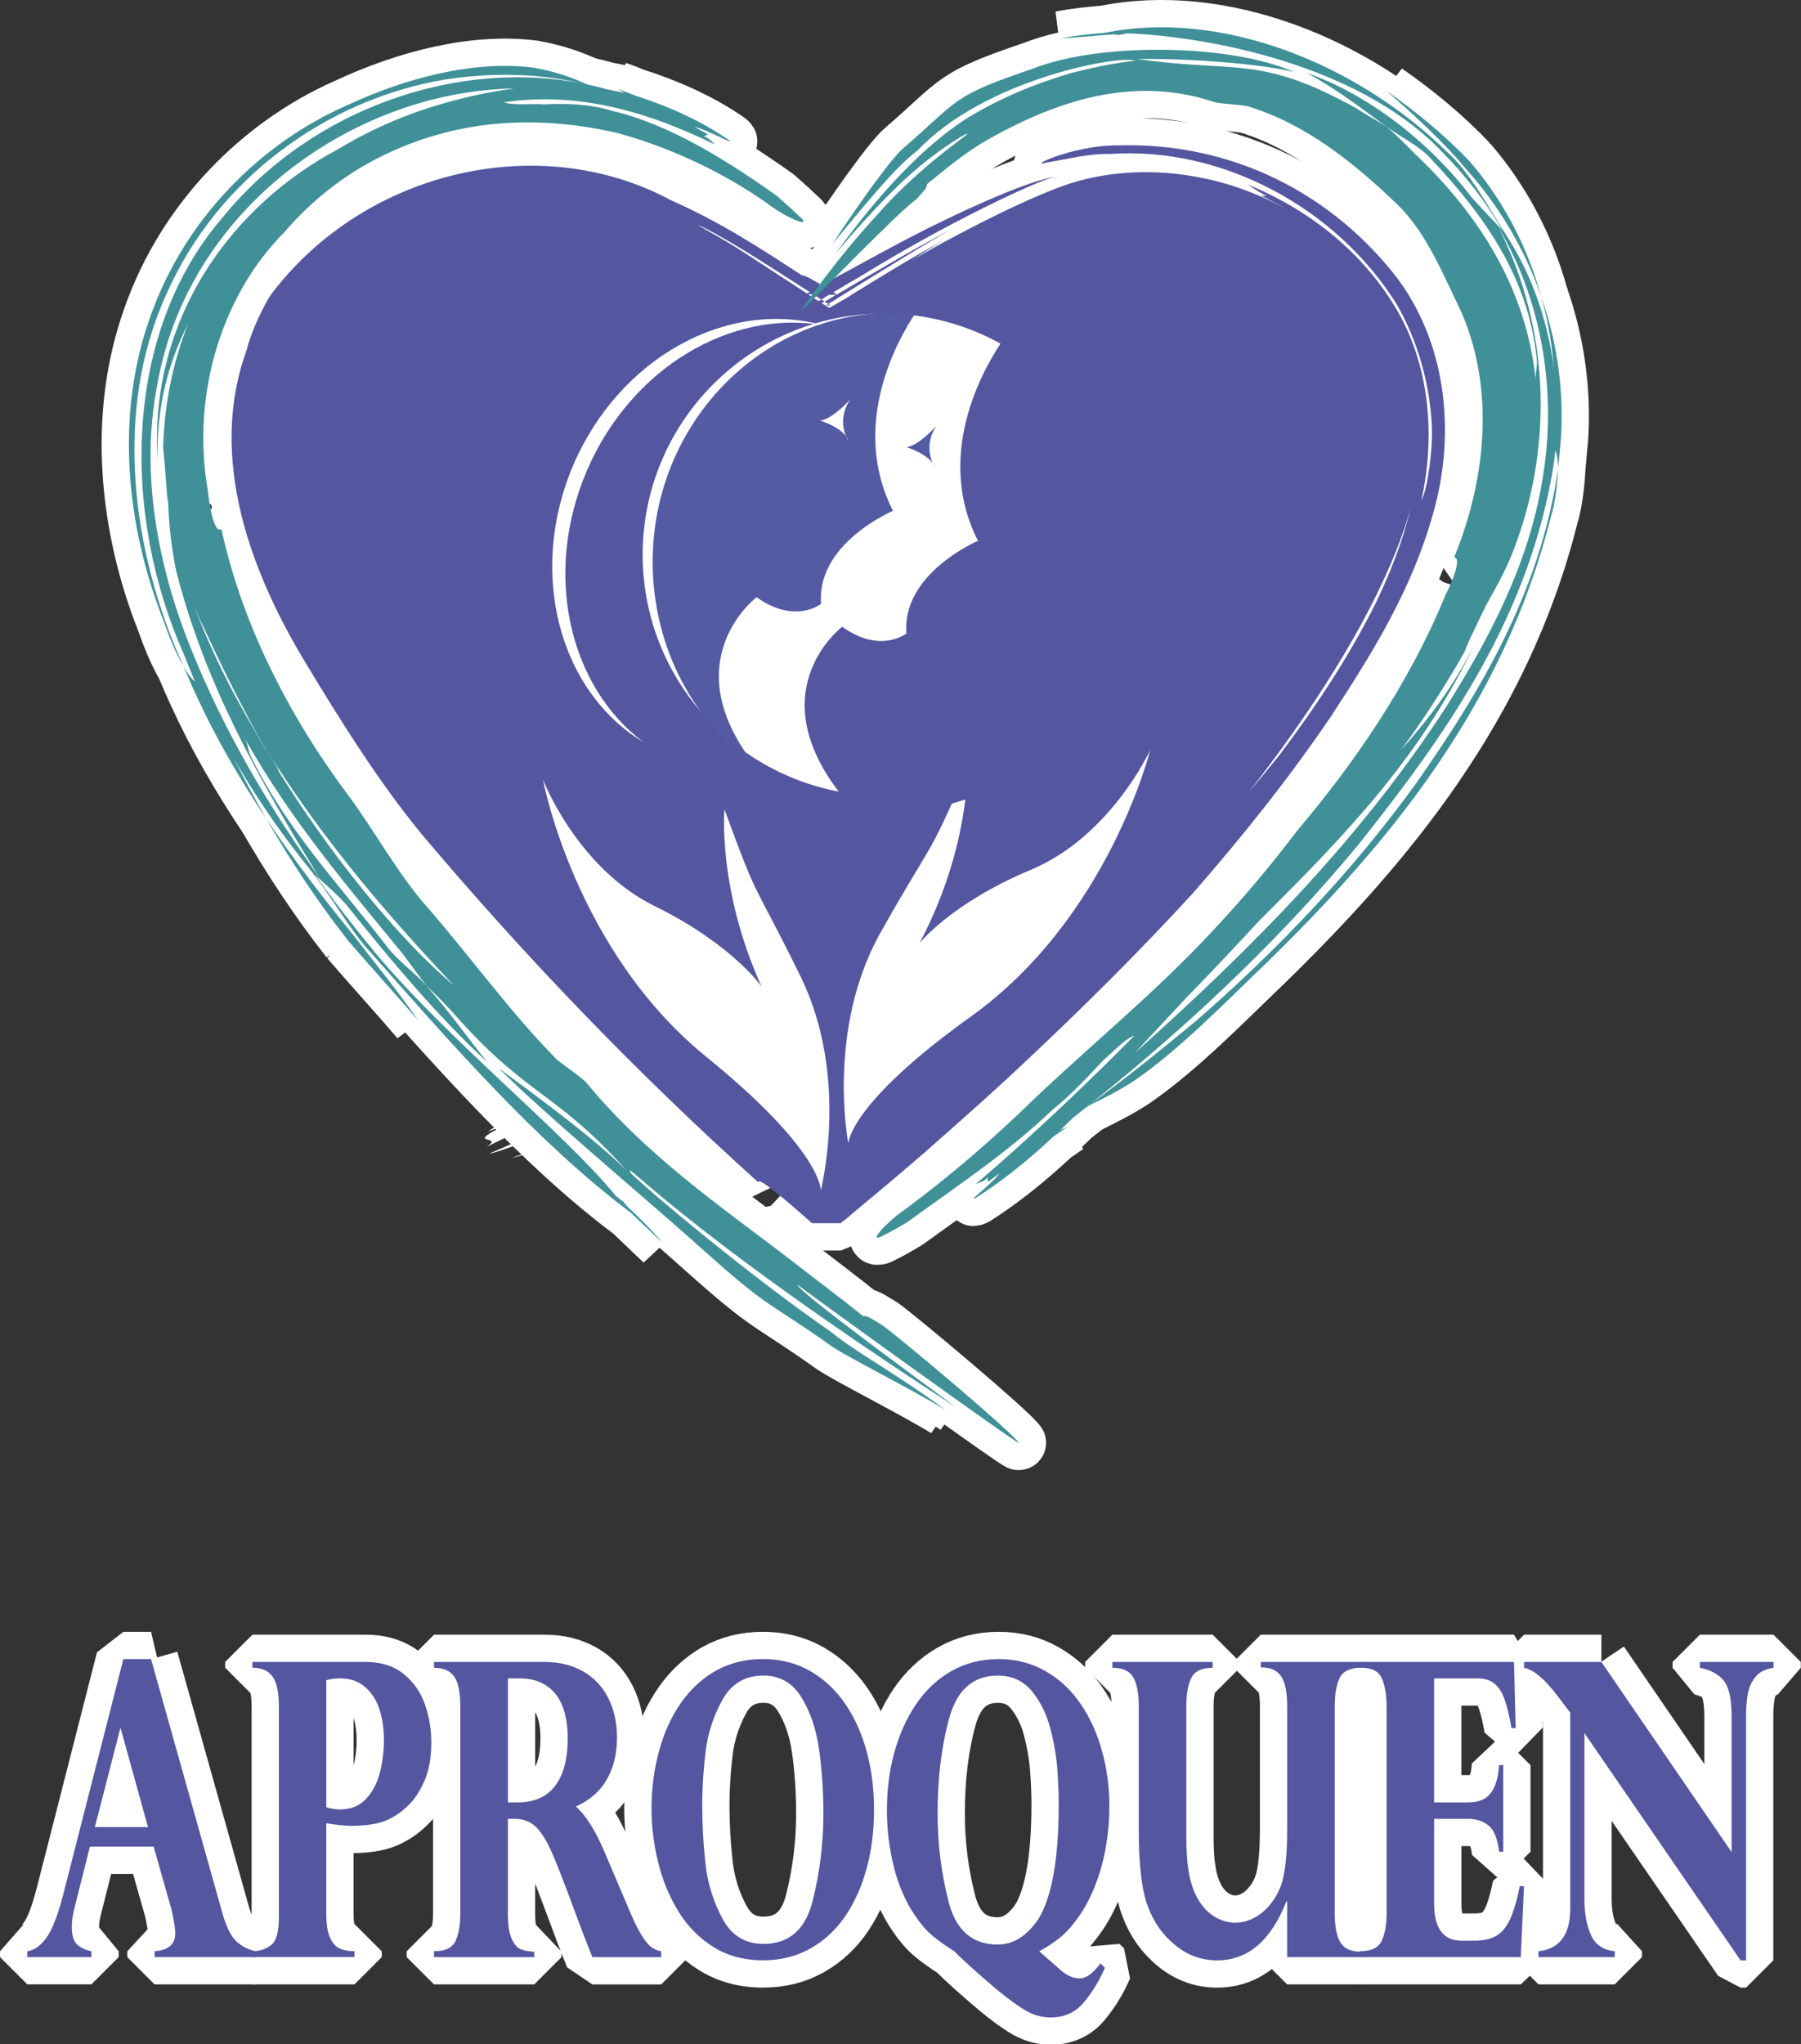 <svg xmlns="http://www.w3.org/2000/svg" width="400.041" height="454.025"><rect width="100%" height="100%" fill="#333333" stroke="none"/><defs><clipPath id="a"><path d="M98.292 530.826H216.87v135.47H98.29v-135.47z"/></clipPath></defs><g clip-path="url(#a)" transform="matrix(3.442 0 0 -3.442 -342.39 2285.306)"><path d="M105.596 546.053h3.428l-1.776 6.415-1.653-6.415zm3.625 10.84l4.63-16.482c.25-.84.54-1.417.877-1.733.337-.318.754-.525 1.244-.637l.002-.377h-6.526v.377c.89.068 1.337.454 1.337 1.158 0 .116-.016.274-.04.474-.03.2-.07.42-.114.646-.047.23-.077.372-.09.422l-1.152 4.05h-4.113l-.98-3.895c-.124-.466-.187-.89-.187-1.268 0-.584.124-.98.377-1.183.247-.203.542-.336.887-.404v-.377h-4.136v.377c.434.057.833.337 1.206.832.377.497.736 1.405 1.087 2.735l3.906 15.285h1.786z" fill="#5456a0"/><path d="M105.596 546.053h3.428l-1.776 6.415-1.653-6.415zm3.625 10.84l4.63-16.482c.25-.84.54-1.417.877-1.733.337-.318.754-.525 1.244-.637l.002-.377h-6.526v.377c.89.068 1.337.454 1.337 1.158 0 .116-.016.274-.04.474-.03.2-.07.42-.114.646-.047.23-.077.372-.09.422l-1.152 4.05h-4.113l-.98-3.895c-.124-.466-.187-.89-.187-1.268 0-.584.124-.98.377-1.183.247-.203.542-.336.887-.404v-.377h-4.136v.377c.434.057.833.337 1.206.832.377.497.736 1.405 1.087 2.735l3.906 15.285h1.786z" fill="none" stroke="#fff" stroke-width="3.519" stroke-miterlimit="1"/><path d="M120.53 555.53v-8.194c.31-.098.616-.142.908-.142.687 0 1.24.23 1.668.69.425.46.722 1.035.893 1.713.165.683.25 1.363.25 2.044 0 .718-.09 1.373-.277 1.974-.188.598-.496 1.088-.923 1.463-.428.383-.98.574-1.66.574-.25 0-.537-.038-.86-.12m0-9.233v-5.802c0-.7.082-1.23.25-1.59.17-.363.386-.598.65-.703.266-.112.574-.162.92-.162v-.377h-6.586v.377c.442 0 .836.125 1.183.377.35.254.524.846.524 1.77v13.655c0 .91-.135 1.554-.414 1.932-.277.375-.708.56-1.292.56v.375h7.298c1.01 0 1.837-.267 2.482-.794.638-.532 1.095-1.188 1.364-1.975.266-.782.4-1.59.4-2.427 0-.986-.15-1.81-.444-2.482-.294-.663-.635-1.187-1.026-1.564-.447-.447-.945-.785-1.494-1.007-.546-.218-1.283-.328-2.206-.328-.41 0-.948.06-1.608.165" fill="#5456a0"/><path d="M120.53 555.53v-8.194c.31-.098.616-.142.908-.142.687 0 1.24.23 1.668.69.425.46.722 1.035.893 1.713.165.683.25 1.363.25 2.044 0 .718-.09 1.373-.277 1.974-.188.598-.496 1.088-.923 1.463-.428.383-.98.574-1.66.574-.25 0-.537-.038-.86-.12zm0-9.233v-5.802c0-.7.082-1.23.25-1.59.17-.363.386-.598.65-.703.266-.112.574-.162.92-.162v-.377h-6.586v.377c.442 0 .836.125 1.183.377.35.254.524.846.524 1.77v13.655c0 .91-.135 1.554-.414 1.932-.277.375-.708.56-1.292.56v.375h7.298c1.01 0 1.837-.267 2.482-.794.638-.532 1.095-1.188 1.364-1.975.266-.782.4-1.59.4-2.427 0-.986-.15-1.81-.444-2.482-.294-.663-.635-1.187-1.026-1.564-.447-.447-.945-.785-1.494-1.007-.546-.218-1.283-.328-2.206-.328-.41 0-.948.06-1.608.165z" fill="none" stroke="#fff" stroke-width="3.519" stroke-miterlimit="1"/><path d="M132.996 555.65h-.746v-8.004h.626c1.074 0 1.88.354 2.418 1.064.544.713.816 1.734.816 3.072 0 .828-.118 1.528-.35 2.103-.23.573-.585 1.01-1.048 1.31-.465.305-1.036.455-1.716.455m-.307-9.065h-.44v-6.09c0-.727.074-1.268.233-1.622.156-.358.347-.59.572-.69.222-.098.52-.154.897-.173v-.348h-6.47v.38c.723 0 1.184.22 1.392.667.205.448.307 1.045.307 1.785v13.347c0 .91-.13 1.553-.4 1.93-.267.378-.703.56-1.298.56v.377h7.14c.943 0 1.77-.203 2.48-.605.708-.406 1.25-.98 1.626-1.725.373-.74.563-1.588.563-2.545 0-.775-.12-1.467-.355-2.07-.238-.604-.558-1.1-.96-1.49-.4-.385-.848-.68-1.34-.89.64-.558 1.263-1.55 1.865-2.97l1.648-3.872c.282-.66.538-1.174.778-1.54.235-.37.444-.608.625-.727.182-.117.377-.196.592-.235v-.378H137.7c-.432 1.078-.758 1.933-.99 2.575-.737 1.992-1.27 3.374-1.61 4.148-.338.776-.685 1.338-1.044 1.684-.354.344-.814.515-1.367.515" fill="#5456a0"/><path d="M132.996 555.65h-.746v-8.004h.626c1.074 0 1.88.354 2.418 1.064.544.713.816 1.734.816 3.072 0 .828-.118 1.528-.35 2.103-.23.573-.585 1.01-1.048 1.31-.465.305-1.036.455-1.716.455zm-.307-9.065h-.44v-6.09c0-.727.074-1.268.233-1.622.156-.358.347-.59.572-.69.222-.098.52-.154.897-.173v-.348h-6.47v.38c.723 0 1.184.22 1.392.667.205.448.307 1.045.307 1.785v13.347c0 .91-.13 1.553-.4 1.93-.267.378-.703.56-1.298.56v.377h7.14c.943 0 1.77-.203 2.48-.605.708-.406 1.25-.98 1.626-1.725.373-.74.563-1.588.563-2.545 0-.775-.12-1.467-.355-2.07-.238-.604-.558-1.1-.96-1.49-.4-.385-.848-.68-1.34-.89.64-.558 1.263-1.55 1.865-2.97l1.648-3.872c.282-.66.538-1.174.778-1.54.235-.37.444-.608.625-.727.182-.117.377-.196.592-.235v-.378H137.7c-.432 1.078-.758 1.933-.99 2.575-.737 1.992-1.27 3.374-1.61 4.148-.338.776-.685 1.338-1.044 1.684-.354.344-.814.515-1.367.515z" fill="none" stroke="#fff" stroke-width="3.519" stroke-miterlimit="1"/><path d="M144.79 547.49c0-1.293.072-2.566.213-3.822.14-1.252.504-2.426 1.09-3.515.585-1.093 1.467-1.638 2.643-1.638 1.652 0 2.71.92 3.177 2.76.464 1.844.696 3.722.696 5.636 0 1.49-.094 2.887-.282 4.186-.19 1.305-.57 2.418-1.146 3.345-.576.93-1.39 1.388-2.446 1.388-1.185 0-2.066-.525-2.65-1.58-.58-1.056-.944-2.182-1.083-3.37-.14-1.19-.212-2.322-.212-3.388m-3.272-.245c0 1.29.162 2.53.485 3.712.32 1.178.79 2.217 1.415 3.108.624.892 1.38 1.586 2.267 2.086.89.49 1.895.743 3.017.743 1.13 0 2.143-.254 3.032-.76.885-.506 1.643-1.203 2.264-2.1.618-.898 1.086-1.933 1.406-3.11.32-1.177.473-2.43.473-3.756 0-1.32-.147-2.562-.46-3.725-.31-1.163-.763-2.19-1.36-3.088-.6-.897-1.353-1.608-2.258-2.122-.91-.52-1.935-.778-3.082-.778-1.233 0-2.312.294-3.228.875-.922.58-1.67 1.35-2.255 2.31-.58.955-1.014 2.008-1.295 3.163-.28 1.154-.422 2.306-.422 3.442" fill="#5456a0"/><path d="M144.79 547.49c0-1.293.072-2.566.213-3.822.14-1.252.504-2.426 1.09-3.515.585-1.093 1.467-1.638 2.643-1.638 1.652 0 2.71.92 3.177 2.76.464 1.844.696 3.722.696 5.636 0 1.49-.094 2.887-.282 4.186-.19 1.305-.57 2.418-1.146 3.345-.576.93-1.39 1.388-2.446 1.388-1.185 0-2.066-.525-2.65-1.58-.58-1.056-.944-2.182-1.083-3.37-.14-1.19-.212-2.322-.212-3.388zm-3.272-.245c0 1.29.162 2.53.485 3.712.32 1.178.79 2.217 1.415 3.108.624.892 1.38 1.586 2.267 2.086.89.49 1.895.743 3.017.743 1.13 0 2.143-.254 3.032-.76.885-.506 1.643-1.203 2.264-2.1.618-.898 1.086-1.933 1.406-3.11.32-1.177.473-2.43.473-3.756 0-1.32-.147-2.562-.46-3.725-.31-1.163-.763-2.19-1.36-3.088-.6-.897-1.353-1.608-2.258-2.122-.91-.52-1.935-.778-3.082-.778-1.233 0-2.312.294-3.228.875-.922.58-1.67 1.35-2.255 2.31-.58.955-1.014 2.008-1.295 3.163-.28 1.154-.422 2.306-.422 3.442z" fill="none" stroke="#fff" stroke-width="3.519" stroke-miterlimit="1"/><path d="M167.795 547.49c0 .708-.028 1.47-.088 2.286-.058.818-.208 1.697-.448 2.628-.24.93-.636 1.734-1.19 2.415-.552.673-1.288 1.008-2.2 1.008-1.58 0-2.626-.905-3.13-2.714-.506-1.81-.76-3.878-.76-6.203 0-1.922.235-3.81.708-5.66.468-1.848 1.526-2.774 3.165-2.774.653 0 1.24.22 1.76.658.52.44.917.968 1.184 1.577.666 1.488.998 3.742.998 6.78m-1.095-9.595l1.17-1.022c.158-.155.344-.29.568-.407.22-.115.46-.174.714-.174.425 0 .87.323 1.336.968l.29-.284c-.336-.79-.778-1.526-1.33-2.2-.546-.67-1.264-1.006-2.157-1.006-.557 0-1.09.14-1.593.426-.503.287-1.145.75-1.928 1.4-1.188 1.006-2.092 1.82-2.714 2.444-.605.388-1.085.728-1.44 1.032-.355.3-.714.713-1.075 1.243-.624.91-1.084 1.97-1.383 3.167-.297 1.2-.448 2.418-.448 3.66 0 1.292.153 2.53.473 3.704.32 1.176.79 2.217 1.405 3.128.615.91 1.375 1.623 2.274 2.14.904.516 1.924.78 3.064.78 1.116 0 2.124-.264 3.023-.78.902-.517 1.658-1.226 2.266-2.12.613-.897 1.075-1.92 1.383-3.058.314-1.144.47-2.325.47-3.55 0-.826-.07-1.668-.216-2.53-.14-.855-.357-1.66-.643-2.414-.284-.756-.62-1.43-1.022-2.03-.45-.648-.874-1.145-1.29-1.477-.41-.328-.86-.63-1.355-.895.087-.073.14-.116.157-.145" fill="#5456a0"/><path d="M167.795 547.49c0 .708-.028 1.47-.088 2.286-.058.818-.208 1.697-.448 2.628-.24.93-.636 1.734-1.19 2.415-.552.673-1.288 1.008-2.2 1.008-1.58 0-2.626-.905-3.13-2.714-.506-1.81-.76-3.878-.76-6.203 0-1.922.235-3.81.708-5.66.468-1.848 1.526-2.774 3.165-2.774.653 0 1.24.22 1.76.658.52.44.917.968 1.184 1.577.666 1.488.998 3.742.998 6.78zm-1.095-9.595l1.17-1.022c.158-.155.344-.29.568-.407.22-.115.46-.174.714-.174.425 0 .87.323 1.336.968l.29-.284c-.336-.79-.778-1.526-1.33-2.2-.546-.67-1.264-1.006-2.157-1.006-.557 0-1.09.14-1.593.426-.503.287-1.145.75-1.928 1.4-1.188 1.006-2.092 1.82-2.714 2.444-.605.388-1.085.728-1.44 1.032-.355.3-.714.713-1.075 1.243-.624.91-1.084 1.97-1.383 3.167-.297 1.2-.448 2.418-.448 3.66 0 1.292.153 2.53.473 3.704.32 1.176.79 2.217 1.405 3.128.615.91 1.375 1.623 2.274 2.14.904.516 1.924.78 3.064.78 1.116 0 2.124-.264 3.023-.78.902-.517 1.658-1.226 2.266-2.12.613-.897 1.075-1.92 1.383-3.058.314-1.144.47-2.325.47-3.55 0-.826-.07-1.668-.216-2.53-.14-.855-.357-1.66-.643-2.414-.284-.756-.62-1.43-1.022-2.03-.45-.648-.874-1.145-1.29-1.477-.41-.328-.86-.63-1.355-.895.087-.073.14-.116.157-.145z" fill="none" stroke="#fff" stroke-width="3.519" stroke-miterlimit="1"/><path d="M182.537 537.663v3.61h-.04c-1.004-2.547-2.497-3.82-4.48-3.82-.998 0-1.902.326-2.694.975-.796.644-1.384 1.465-1.76 2.468-.404 1.033-.6 2.682-.6 4.95v8.02c0 .808-.12 1.425-.353 1.842-.234.418-.68.626-1.35.626v.375h6.47v-.376c-.707 0-1.17-.222-1.384-.672-.213-.45-.315-1.044-.315-1.796v-8.495c0-1.25.11-2.237.327-2.96.155-.526.376-.982.658-1.36.283-.378.615-.667.99-.864.377-.2.773-.3 1.185-.3.43 0 .842.107 1.23.32.397.206.75.51 1.064.908.316.397.554.848.714 1.347.226.744.34 1.898.34 3.467v7.94c0 .902-.134 1.545-.397 1.923-.256.38-.696.568-1.306.568v.35h6.468v-.374c-.7 0-1.164-.218-1.377-.658-.212-.44-.318-1.044-.318-1.81v-13.37c0-.845.12-1.474.36-1.877.243-.405.687-.61 1.334-.61v-.347h-4.763z" fill="#5456a0"/><path d="M182.537 537.663v3.61h-.04c-1.004-2.547-2.497-3.82-4.48-3.82-.998 0-1.902.326-2.694.975-.796.644-1.384 1.465-1.76 2.468-.404 1.033-.6 2.682-.6 4.95v8.02c0 .808-.12 1.425-.353 1.842-.234.418-.68.626-1.35.626v.375h6.47v-.376c-.707 0-1.17-.222-1.384-.672-.213-.45-.315-1.044-.315-1.796v-8.495c0-1.25.11-2.237.327-2.96.155-.526.376-.982.658-1.36.283-.378.615-.667.99-.864.377-.2.773-.3 1.185-.3.43 0 .842.107 1.23.32.397.206.75.51 1.064.908.316.397.554.848.714 1.347.226.744.34 1.898.34 3.467v7.94c0 .902-.134 1.545-.397 1.923-.256.38-.696.568-1.306.568v.35h6.468v-.374c-.7 0-1.164-.218-1.377-.658-.212-.44-.318-1.044-.318-1.81v-13.37c0-.845.12-1.474.36-1.877.243-.405.687-.61 1.334-.61v-.347h-4.763z" fill="none" stroke="#fff" stroke-width="3.519" stroke-miterlimit="1"/><path d="M197.176 556.71l.11-4.27h-.272c-.125.718-.263 1.306-.42 1.775-.147.465-.365.82-.644 1.068-.285.245-.666.367-1.153.367h-2.777v-8.003h2.218c.658 0 1.14.2 1.443.606.306.406.483 1 .533 1.798h.268v-5.587h-.267c-.1.845-.324 1.41-.69 1.696-.358.284-.79.425-1.285.425h-2.218V541.1c0-1.584.593-2.378 1.78-2.378h.84c.567 0 1.03.105 1.39.314.355.204.653.56.887 1.065.234.506.444 1.218.632 2.14h.27l-.207-4.577h-10.38v.378c.726 0 1.19.224 1.407.675.208.454.315 1.048.315 1.78v13.347c0 .695-.098 1.285-.29 1.77-.192.48-.64.72-1.338.72h-.094v.377h9.943z" fill="#5456a0"/><path d="M197.176 556.71l.11-4.27h-.272c-.125.718-.263 1.306-.42 1.775-.147.465-.365.82-.644 1.068-.285.245-.666.367-1.153.367h-2.777v-8.003h2.218c.658 0 1.14.2 1.443.606.306.406.483 1 .533 1.798h.268v-5.587h-.267c-.1.845-.324 1.41-.69 1.696-.358.284-.79.425-1.285.425h-2.218V541.1c0-1.584.593-2.378 1.78-2.378h.84c.567 0 1.03.105 1.39.314.355.204.653.56.887 1.065.234.506.444 1.218.632 2.14h.27l-.207-4.577h-10.38v.378c.726 0 1.19.224 1.407.675.208.454.315 1.048.315 1.78v13.347c0 .695-.098 1.285-.29 1.77-.192.48-.64.72-1.338.72h-.094v.377h9.943z" fill="none" stroke="#fff" stroke-width="3.519" stroke-miterlimit="1"/><path d="M202.815 556.71l8.405-12.272v8.716c0 1.148-.165 1.93-.505 2.345-.337.42-.85.695-1.544.833v.376h4.754v-.377c-.52-.078-.913-.273-1.167-.587-.255-.314-.42-.685-.495-1.104-.076-.425-.112-.92-.112-1.488v-15.7h-.352L201.72 552.12v-10.718c0-.9.14-1.665.417-2.3.278-.634.792-.987 1.54-1.06v-.38h-4.92v.38c1.38.148 2.063 1.085 2.05 2.8v12.61c-.038.03-.088.093-.148.177-.06.08-.152.204-.287.375-.127.177-.247.327-.352.467-.834 1.113-1.567 1.735-2.194 1.86v.377h4.99z" fill="#5456a0"/><path d="M202.815 556.71l8.405-12.272v8.716c0 1.148-.165 1.93-.505 2.345-.337.42-.85.695-1.544.833v.376h4.754v-.377c-.52-.078-.913-.273-1.167-.587-.255-.314-.42-.685-.495-1.104-.076-.425-.112-.92-.112-1.488v-15.7h-.352L201.72 552.12v-10.718c0-.9.14-1.665.417-2.3.278-.634.792-.987 1.54-1.06v-.38h-4.92v.38c1.38.148 2.063 1.085 2.05 2.8v12.61c-.038.03-.088.093-.148.177-.06.08-.152.204-.287.375-.127.177-.247.327-.352.467-.834 1.113-1.567 1.735-2.194 1.86v.377h4.99z" fill="none" stroke="#fff" stroke-width="3.519" stroke-miterlimit="1"/><path d="M154.94 605.22s.117-4.098 2.946-8.752" fill="#5456a0"/><path d="M159.04 597.17c.956.528 2.303 1.423 3.485 2.176l-3.74-2.206.254.03zM159.97 597.994l-3.95-2.18 1.937 1.028c-1.906-1.25-4.105-2.414-4.85-2.79 1.047.383 4.65 2.67 6.863 3.942M156.815 596.426c.233.23-2.308-1.252-3.09-1.75 1.09.62 2.303 1.254 3.09 1.75M167.345 604.984c-.584-.184-.996-.32-1.772-.552.81.23 1.483.433 1.772.552M165.573 604.432l-.48-.135c.063.015.09.02.21.054l.27.082z" fill="#fff"/><path d="M132.542 590.757c2.117.61.863.007 1.803.184l-3.34-1.45c1.192.256 2.897 1.07 4.697 1.65-2.07-1.038.054-.567-.074-.703-1.527-.712-2.167-.84-3.123-1.21 1.23.26 4.422 1.645 4.564 1.415l-.9-.397c5.004 1.5 4.053.26 7.27 1.133.16.125.85.455 1.487.79 1.456.066 2.004-.536 9.706 3.362-.96-.208 3.944 2.783-1.88.022 2.257 1.258-1.155-.314 2.105 1.372 1.275.977-4.607-1.718-4.887-1.39.574.325 2.208 1.047 3.764 1.78l1.68.503 1.253.747c1.494.633.49.003 3.445 1.4-3.613-1.51-.946.035-5.24-1.673-.72-.415.216-.124-.008-.338-1.033-.52-1.782-.95-3.38-1.682-4.778-1.778-2.64-.43-4.27-.695-.416-.06-.2.188 1.38.845.588.172 1.884.75 2.68 1.024-1.42-.44-5.81-2.36-5.252-1.897l5.603 2.224c-5.946-2.295.938.612-2.565-.62 2.234.916 3.565 1.336 3.756 1.315.95.483-2.326-.782-2.275-.66l4.824 1.776c-4.606-1.686.834.487 2.367 1.098-1.165-.433-4.807-1.86-4.567-1.65.596.272 1.814.7 2.496.967-1.187-.44-3.368-1.208-3.53-1.184 1.61.605 2.443.848 4.093 1.456-.11.008-.436-.065.878.446-1.365-.404-2.318-.847-4.094-1.43 1.11.553 5.59 2.024 9.02 3.3 2.33.763 3.078.968 4.357 1.417l-1.347-.392c1.9.688 3.25 1.226 5.097 1.855 1.725.67-.404-.035-1.972-.468-.663-.227-1.055-.374-2.262-.772-1.146-.328 1.24.45 2.625.91-1.34-.408-4.64-1.48-7.11-2.244 2.757.976 1.045.46 5.072 1.767l-3.324-1.024c2.67.864-2.36-.65-.417-.002.714.216 1.573.448 2.35.666-1.108-.283 2.8.87 1.508.524l3.725 1.07c-.137-.026-1.296-.334 1.893.576-3.834-1.076-2.335-.59-4.56-1.14l2.92.77c-3.543-.905.148.1-4.1-.938l1.185.298-3.954-.893c.337.12 4.756 1.152 3.53.866-.782-.138-1.033-.136.48.222-3.947-.857-5.01-.992-5.518-1.017 2.383.818-1.392.29-6.067.39-.18.038-4.657-.174-6.62.04-.978-.305 1.045-.3 1.07-.44-1.04-.205-5.193-.618-7.736-1.03l3.382.4c2.767.06-1.793-.342 1.662-.145l-5.468-.59c2.802.24.525-.192-.87-.43l3.78.41c-2.047-.382-2.91-.59-6.316-1.094l3.445.477c-2.165-.345.457-.488-5.44-1.176.795.068 2.576.294 2.19.135l-3.43-.54c.914-.023 1.605-.076-.32-.44-.835-.05-2.346-.264-3.858-.474-.478-.822 11.233 1.693 11.625 1.293l-2.22-.396 2.38.32-2.778-.642c7.582 1.303-.56-.77 3.495-.21.64.045-3.782-1.09-3.25-1.197l3.383.803c-3.415-.953-5.416-2.07-13.14-4.32 2.657.492.702.207 3.36.896 3.594.583-1.68-.843-3.592-1.595 1.73.23 1.22.525 3.778 1.095-2.44-1.047 4.195.895 2.095-.117-1.868-.59-1.34-.284-2.594-.6 3.49.71 1.552-.416 2.367-.608-2.186-1.215-2.86-2.237-5.574-3.922l1.183.424c-2.948-1.387-.01-.596-1.255-1.41l1.672.815z" fill="#fff"/><path d="M163.633 601.598l2.646 1.287-1.86-.804c-2.136-1.048-.27-.185-.787-.482M155.47 597.702l1.286.54-.255.003-1.03-.543zM159.108 601.026l-.43-.182 2.43.74-2-.558zM170.234 605.843c1.5.442.862.243 1.885.547l-1.436-.408-.45-.14zM174.367 607.12c-.063-.015-.167-.044-.045-.01l.045.01M173.86 606.992l.168.04-.17-.04" fill="#fff"/><path d="M153.083 644.243l-.077.04-.073.055-.144-.08c.216-.015.346-.015.293-.015" fill="#5456a0"/><path d="M153.083 644.243l-.077.04-.073.055-.144-.08c.216-.015.346-.015.293-.015z" fill="none" stroke="#fff" stroke-width="3.519" stroke-miterlimit="1"/><path d="M167.548 652.554c.095.015.187.025.257.033-.045.012-.123-.008-.257-.033" fill="#5456a0"/><path d="M167.548 652.554c.095.015.187.025.257.033-.045.012-.123-.008-.257-.033z" fill="none" stroke="#fff" stroke-width="3.519" stroke-miterlimit="1"/><path d="M182.056 615.245c-.652-.82-1.33-1.615-1.993-2.41 4.13 5.303 7.52 10.618 9.5 15.543.37.94.697 1.867.944 2.774-.498-2.09-1.294-4.12-2.22-6.056-1.78-3.574-3.944-6.806-6.23-9.85m-33.83 32.086c1.02-.644 2.217-1.404 3.502-2.233-.06-.02-.128-.067-.177-.09l-3.932 2.562c-.834.542-1.68 1.05-2.54 1.52-.29.177-.475.283-.54.3-.076.12 1.47-.667 3.688-2.06m41.504-1.448c-4.226 5.53-10.694 8.927-18.223 8.683-2.873-.002-5.953-1.505-4.427-1.093 1.304.203 2.618.573 3.973.537 7.256.52 14.647-3.455 18.543-9.682 1.332-2.285 2.184-5.178 2.284-8.055.04-1.213-.234-3.764-.688-4.648.9 4.074.6 8.7-1.66 12.465-2.22 3.717-5.733 6.415-9.61 7.977.416-.213.712-.508 1.314-.75h-.366s.77-.386 1.49-.777c-.05.025-.12.062-.212.103-1.12.584-2.288 1.065-3.48 1.424-.045.013-.072.027-.092.027-3.364.968-6.914 1.022-10.125-.008l-.04-.02c-2.15-.707-6.206-2.667-9.862-4.775l-.377-.228c.847.552 1.64 1.06 2.297 1.436-2.542-1.384-4.666-2.723-6.538-3.88l-.945-.54-.232.15.03.03h-.087l-.195.126.052.036.136.06-.21.137-.116-.06-.083-.035-.672.44h.342v-.005l.528-.34.416.265.092.046c.146 0 .292 0 .42-.012l-.08-.052-.637-.384.24-.14.422.255c.148.102.337.214.494.315.12 0 .15 0 0 0 .602.374 1.222.75 1.845 1.136 1.61.984 3.302 2.055 5.143 3.083-.365-.183-1.627-.86-3.284-1.802-.826-.474-1.747-1.027-2.732-1.592l-1.357-.802-.07.06-.132.096h-.01l1.877 1.106c5.61 3.452 11.1 6 12.417 6.358-1.626-.31-4.622-1.568-8.23-3.354-1.84-.93-3.622-1.91-5.098-2.72-.647-.338-1.215-.65-1.715-.93-.566.334-1.022.608-1.29.642-2.742 1.774-5.11 3.353-8.436 4.834-8.384 4.518-19.608 1.985-25.7-5.936-.536-.67-1.458-2.7-1.676-3.705-2.57-7.043.317-14.526 3.918-20.41 2.245-3.722 4.668-7.575 7.42-10.915 6.637-7.86 13.775-15.297 21.672-22.402-.03.47 2.547-1.828 3.433-2.608l.024-.03h1.875l.018.017.002.013.05.042.1.077.195.153.4.342.78.653 1.564 1.307c1.033.886 2.07 1.745 3.064 2.64 2.014 1.775 3.992 3.537 5.884 5.328 3.818 3.588 7.392 7.16 10.678 10.745 3.164 3.63 6.04 7.207 8.862 11.344 2.772 4.238 5.253 8.247 6.613 13.12 1.37 4.715 1.074 10.562-2.223 15.082" fill="#5456a0"/><path d="M182.056 615.245c-.652-.82-1.33-1.615-1.993-2.41 4.13 5.303 7.52 10.618 9.5 15.543.37.94.697 1.867.944 2.774-.498-2.09-1.294-4.12-2.22-6.056-1.78-3.574-3.944-6.806-6.23-9.85zm-33.828 32.087c1.02-.644 2.216-1.404 3.5-2.233-.06-.02-.126-.067-.175-.09l-3.932 2.562c-.834.542-1.68 1.05-2.54 1.52-.29.177-.475.283-.54.3-.076.12 1.47-.667 3.688-2.06zm41.504-1.448c-4.226 5.53-10.694 8.927-18.223 8.683-2.873-.002-5.953-1.505-4.427-1.093 1.304.203 2.618.573 3.973.537 7.256.52 14.647-3.455 18.543-9.682 1.332-2.285 2.184-5.178 2.284-8.055.04-1.213-.234-3.764-.688-4.648.9 4.074.6 8.7-1.66 12.465-2.22 3.717-5.733 6.415-9.61 7.977.416-.213.712-.508 1.314-.75h-.366s.77-.386 1.49-.777c-.05.025-.12.062-.212.103-1.12.584-2.288 1.065-3.48 1.424-.045.013-.072.027-.092.027-3.364.968-6.914 1.022-10.125-.008l-.04-.02c-2.15-.707-6.206-2.667-9.862-4.775l-.377-.228c.847.552 1.64 1.06 2.297 1.436-2.542-1.384-4.666-2.723-6.538-3.88l-.945-.54-.232.15.03.03h-.087l-.195.126.052.036.136.06-.21.137-.116-.06-.083-.035-.672.44h.342v-.005l.528-.34.416.265.092.046c.146 0 .292 0 .42-.012l-.08-.052-.637-.384.24-.14.422.255c.148.102.337.214.494.315.12 0 .15 0 0 0 .602.374 1.222.75 1.845 1.136 1.61.984 3.302 2.055 5.143 3.083-.365-.183-1.627-.86-3.284-1.802-.826-.474-1.747-1.027-2.732-1.592l-1.357-.802-.07.06-.132.096h-.01l1.877 1.106c5.61 3.452 11.1 6 12.417 6.358-1.626-.31-4.622-1.568-8.23-3.354-1.84-.93-3.622-1.91-5.098-2.72-.647-.338-1.215-.65-1.715-.93-.566.334-1.022.608-1.29.642-2.742 1.774-5.11 3.353-8.436 4.834-8.384 4.518-19.608 1.985-25.7-5.936-.536-.67-1.458-2.7-1.676-3.705-2.57-7.043.317-14.526 3.918-20.41 2.245-3.722 4.668-7.575 7.42-10.915 6.637-7.86 13.775-15.297 21.672-22.402-.03.47 2.547-1.828 3.433-2.608l.024-.03h1.875l.018.017.002.013.05.042.1.077.195.153.4.342.78.653 1.564 1.307c1.033.886 2.07 1.745 3.064 2.64 2.014 1.775 3.992 3.537 5.884 5.328 3.818 3.588 7.392 7.16 10.678 10.745 3.164 3.63 6.04 7.207 8.862 11.344 2.772 4.238 5.253 8.247 6.613 13.12 1.37 4.715 1.074 10.562-2.223 15.082z" fill="none" stroke="#fff" stroke-width="3.519" stroke-miterlimit="1"/><path d="M197.153 628.47c-.47-1.273-1.142-2.436-1.803-3.624l-.615-1.277c-.256-.532-.527-1.085-.755-1.69-1.253-2.207-2.605-4.318-4.098-6.33 1.688 1.884 3.335 3.995 4.77 6.855-3.573-7.51-8.644-12.603-13.908-17.86-1.53-1.65-3.09-3.317-4.727-4.99-1.108-1.19-2.21-2.366-3.297-3.535 7.47 6.672 14.582 13.812 20.138 22.41 2.697 4.3 5.225 9 6.133 14.46.954 5.365.146 11.353-2.8 16.357 3.408-6.705 3.45-14.31.963-20.778m-39.328-42.6c3.05 2.265 5.676 4.54 8.216 7.008 3.973 3.797 7.886 6.907 11.833 11.158 1.95 2.097 3.658 4.13 5.34 6.35 3.605 4.264 7.176 9.393 9.56 15.215.344.616 1.073 2.4.537 2.38 2.22 5.406 2.657 11.58.083 16.637-.99 2.087-2.003 4.43-3.735 6.128-2.798 2.686-5.91 5.208-9.675 6.348-.53.115-1.723.148-2.14.266-5.22 1.755-10.16.063-14.434-2.31-1.59-.887-2.688-1.824-4.115-2.983.022-.278-.33-.546-.668-.962-1.117-.748-6.796-6.675-7.43-7.193-.162-.126 2.18 3.257 4.922 6.217 2.676 3.072 5.946 5.2 5.79 5.193-.195.007-2.423-1.365-4.4-3.283-1.997-1.898-3.81-4.117-4.123-4.462 2.88 3.98 5.67 6.893 8.352 8.657 2.723 1.68 5.148 2.487 6.88 3.008 3.564.906 4.622.745 3.933.82-1.283.24-9.596-1.314-13.85-5.81-1.506-1.145-3.19-3.26-5.51-6.048 1.17 1.804 3.752 5.528 4.61 6.21 3.654 3.166 3.036 3.307 8.37 5.12 4.476 1.753 12.96 1.522 16.81-.237-2.152.556-7.092.902-10.1.842 6.404-.916 7.84.3 14.113-3.172.556-.38 1.242-.733 1.953-1.192.615-.52 1.143-1.05 1.81-1.726 4.215-3.992 7.214-8.766 7.82-14.624-.046.49.127.85.066 1.37-.54 5.14-3.197 9.06-6.834 12.912-.67.784-2.002 1.435-2.863 2.068-1.764 1.292-3.314 2.49-5.147 3.467 3.913-1.353 7.933-4.444 10.66-8.055.633-.693 1.44-1.533 1.966-2.098-1.07 1.854-2.4 3.56-3.898 5.066-5.374 5.645-15.108 7.427-20.278 7.644-.148-.02-.31-.043-.608-.11-.102.02-.196.04-.317.04-1.027-.066-2.245-.196-3.386-.258.944.192 1.892.285 2.835.36 7.48 1.52 16.216-1.953 22.055-7.66 1.42-1.208 2.9-3.902 3.873-5.438 2.94-4.546 3.865-10.533 2.873-15.697-1.76-9.468-7.042-16.795-12.4-23.54-5.507-6.67-11.833-12.477-18.437-17.657l-.84-.808.475.22-.904-.628c-1.573-1.47-3.218-2.816-4.994-3.953-.765-.416 1.153 1.005 1.508 1.582-.384-.287-.758-.577-.758-.577s-.014.147-.018.295c-.242-.28-.492-.312-.75-.414 3.52 3.016 6.92 6.234 10.22 9.564-.59-.175-1.53-1.194-2.043-1.623-1.047-1.134-2.124-2.26-3.23-3.146-2.835-2.73-6.28-5.002-9.326-7.225-.58-.362-1.215-.712-1.77-.982-.778-.346.357.92 1.51 1.727" fill="#5456a0"/><path d="M197.153 628.47c-.47-1.273-1.142-2.436-1.803-3.624l-.615-1.277c-.256-.532-.527-1.085-.755-1.69-1.253-2.207-2.605-4.318-4.098-6.33 1.688 1.884 3.335 3.995 4.77 6.855-3.573-7.51-8.644-12.603-13.908-17.86-1.53-1.65-3.09-3.317-4.727-4.99-1.108-1.19-2.21-2.366-3.297-3.535 7.47 6.672 14.582 13.812 20.138 22.41 2.697 4.3 5.225 9 6.133 14.46.954 5.365.146 11.353-2.8 16.357 3.408-6.705 3.45-14.31.963-20.778zm-39.328-42.6c3.05 2.265 5.676 4.54 8.216 7.008 3.973 3.797 7.886 6.907 11.833 11.158 1.95 2.097 3.658 4.13 5.34 6.35 3.605 4.264 7.176 9.393 9.56 15.215.344.616 1.073 2.4.537 2.38 2.22 5.406 2.657 11.58.083 16.637-.99 2.087-2.003 4.43-3.735 6.128-2.798 2.686-5.91 5.208-9.675 6.348-.53.115-1.723.148-2.14.266-5.22 1.755-10.16.063-14.434-2.31-1.59-.887-2.688-1.824-4.115-2.983.022-.278-.33-.546-.668-.962-1.117-.748-6.796-6.675-7.43-7.193-.162-.126 2.18 3.257 4.922 6.217 2.676 3.072 5.946 5.2 5.79 5.193-.195.007-2.423-1.365-4.4-3.283-1.997-1.898-3.81-4.117-4.123-4.462 2.88 3.98 5.67 6.893 8.352 8.657 2.723 1.68 5.148 2.487 6.88 3.008 3.564.906 4.622.745 3.933.82-1.283.24-9.596-1.314-13.85-5.81-1.506-1.145-3.19-3.26-5.51-6.048 1.17 1.804 3.752 5.528 4.61 6.21 3.654 3.166 3.036 3.307 8.37 5.12 4.476 1.753 12.96 1.522 16.81-.237-2.152.556-7.092.902-10.1.842 6.404-.916 7.84.3 14.113-3.172.556-.38 1.242-.733 1.953-1.192.615-.52 1.143-1.05 1.81-1.726 4.215-3.992 7.214-8.766 7.82-14.624-.046.49.127.85.066 1.37-.54 5.14-3.197 9.06-6.834 12.912-.67.784-2.002 1.435-2.863 2.068-1.764 1.292-3.314 2.49-5.147 3.467 3.913-1.353 7.933-4.444 10.66-8.055.633-.693 1.44-1.533 1.966-2.098-1.07 1.854-2.4 3.56-3.898 5.066-5.374 5.645-15.108 7.427-20.278 7.644-.148-.02-.31-.043-.608-.11-.102.02-.196.04-.317.04-1.027-.066-2.245-.196-3.386-.258.944.192 1.892.285 2.835.36 7.48 1.52 16.216-1.953 22.055-7.66 1.42-1.208 2.9-3.902 3.873-5.438 2.94-4.546 3.865-10.533 2.873-15.697-1.76-9.468-7.042-16.795-12.4-23.54-5.507-6.67-11.833-12.477-18.437-17.657l-.84-.808.475.22-.904-.628c-1.573-1.47-3.218-2.816-4.994-3.953-.765-.416 1.153 1.005 1.508 1.582-.384-.287-.758-.577-.758-.577s-.014.147-.018.295c-.242-.28-.492-.312-.75-.414 3.52 3.016 6.92 6.234 10.22 9.564-.59-.175-1.53-1.194-2.043-1.623-1.047-1.134-2.124-2.26-3.23-3.146-2.835-2.73-6.28-5.002-9.326-7.225-.58-.362-1.215-.712-1.77-.982-.778-.346.357.92 1.51 1.727z" fill="none" stroke="#fff" stroke-width="3.519" stroke-miterlimit="1"/><path d="M176.61 598.033c-2.282-1.885-4.614-3.777-7.003-5.496 1.033.52 1.983.968 3.1 1.7 2.963 2.06 5.76 4.96 8.486 7.567 7.736 7.552 15.32 16.552 18.387 28.885.207.59.405 1.978.446 3.017-1.188-8.088-5.095-14.482-9.136-20.263-4.173-5.773-9.006-10.828-14.278-15.41" fill="#5456a0"/><path d="M176.61 598.033c-2.282-1.885-4.614-3.777-7.003-5.496 1.033.52 1.983.968 3.1 1.7 2.963 2.06 5.76 4.96 8.486 7.567 7.736 7.552 15.32 16.552 18.387 28.885.207.59.405 1.978.446 3.017-1.188-8.088-5.095-14.482-9.136-20.263-4.173-5.773-9.006-10.828-14.278-15.41z" fill="none" stroke="#fff" stroke-width="3.519" stroke-miterlimit="1"/><path d="M194.353 653.49c-1.66 1.765-3.538 3.28-5.417 4.596 1.59-1.37 3.665-3.248 5.127-5.024 2.14-2.367 3.822-5.214 4.864-8.242-.844 3.08-2.364 6.103-4.574 8.67" fill="#5456a0"/><path d="M194.353 653.49c-1.66 1.765-3.538 3.28-5.417 4.596 1.59-1.37 3.665-3.248 5.127-5.024 2.14-2.367 3.822-5.214 4.864-8.242-.844 3.08-2.364 6.103-4.574 8.67z" fill="none" stroke="#fff" stroke-width="3.519" stroke-miterlimit="1"/><path d="M200.027 633.708l.175 1.944c.203 2.992-.216 6.168-1.274 9.168.926-3.238 1.078-6.59.722-9.808.25 0 .356-.564.377-1.304" fill="#5456a0"/><path d="M200.027 633.708l.175 1.944c.203 2.992-.216 6.168-1.274 9.168.926-3.238 1.078-6.59.722-9.808.25 0 .356-.564.377-1.304z" fill="none" stroke="#fff" stroke-width="3.519" stroke-miterlimit="1"/><path d="M112.044 624.755c1.023-2.75 2.334-5.344 3.777-7.793 3.76-6.764 9.086-13.377 12.923-16.58-4.637 4.898-9.21 10.297-12.922 16.58 3.688-5.886.612-1.858-3.266 6.64-.113.192-.293.63-.51 1.153m-1.217 2.416c-.29 1.437-.448 2.86-.502 4.326-.1.51-.1 1.04-.152 1.542-.05.643-.096 1.33-.174 2.036.077 2.757.615 5.46 1.605 7.968-1.227-2.423-2.062-5.313-1.958-8.84-.603 9.283 4.89 16.543 11.643 20.115 2.02 1.226 4.192 2.184 6.505 2.87 1.614.482 3.245.837 4.877 1.05-10.292-.16-21.115-7.715-23.07-19.235-1.075-5.598.046-11.56 2.16-16.823 2.102-5.278 4.996-10.214 8.31-14.83-3.873 6.24-7.41 12.553-9.245 19.82m38.16 23.655c-3.14 2.204-6.578 3.7-9.734 4.558-4.822 1.08-9.916 1.023-15.058-1.465-2.512-1.24-4.6-2.892-6.38-4.964-3.878-3.888-6.054-10.24-4.923-16.713.07-.705.373-2.774.87-2.432 1.34-6.196 4.427-12.194 8.295-17.326 1.61-2.198 2.996-4.743 4.773-6.825 2.94-3.343 5.502-6.966 8.587-10.09.48-.393 1.61-1.142 1.938-1.532 3.876-4.68 8.56-7.883 13.076-11.335 1.748-1.362 3.226-2.46 4.733-3.67.302.053.687-.278 1.238-.586 1.327-.968 8.32-6.856 8.817-7.594.187-.314-14.59 10.38-14.292 10.204.093-.52 9.335-7.216 10.203-7.89-18.057 11.7-21.734 16.342-20.918 15.054 1.006-1.008 7.49-6.486 12.91-10.228 1.546-1.278 4.18-2.674 7.37-5.023-2.017 1.24-6.362 3.433-7.31 4.083-4.285 3.043-3.886 2.265-8.36 6.268-3.654 3.285-10.177 8.708-13.164 11.7 1.794-1.337 6-4.352 8.266-6.613-4.677 5.21-6.454 4.747-11.292 10.28-.46.496-1.01 1.06-1.637 1.65-.5.65-.947 1.276-1.527 2.056-3.822 4.655-7.288 8.72-10.236 13.977.278-.44.22-.86.473-1.328 2.336-4.667 5.41-7.893 8.733-12.16.617-.848 1.83-1.716 2.556-2.545 1.482-1.67 2.613-3.315 3.933-4.928-3.074 2.81-6.244 6.57-9.05 10.092-.605.72-1.503 1.46-2.045 1.97 1.218-1.71 2.502-3.355 3.836-4.978 4.744-5.675 12.224-11.634 15.548-15.713.126-.102.246-.2.492-.382.046-.066.115-.16.19-.246.755-.698 1.62-1.548 2.325-2.4l-2.03 1.937c-5.92 4.424-11.492 10.79-16.82 16.824-1.228 1.288-2.712 3.89-3.847 5.27-3.325 4.09-6.245 8.896-8.196 13.968-3.95 8.87-4.01 20.6 2.505 28.162 6.105 7.5 16.38 10.636 24.783 8.276l1.174-.237-.462.257c.36-.116.713-.257 1.062-.406 2.12-.673 4.216-1.588 6.047-2.845.735-.545-1.443.688-2.143.8.442-.24.863-.482.863-.482s-.125-.064-.255-.134c.367-.115.502-.34.716-.528-4.414 2.165-8.885 3.43-13.627 2.736.574-.232 1.933-.062 2.58-.138 1.533.09 3.07 0 4.393-.415 3.74-.865 7.54-3.287 10.634-5.483.56-.488 1.075-.96 1.585-1.443.628-.66-1.097.095-2.197.95" fill="#5456a0"/><path d="M112.044 624.755c1.023-2.75 2.334-5.344 3.777-7.793 3.76-6.764 9.086-13.377 12.923-16.58-4.637 4.898-9.21 10.297-12.922 16.58 3.688-5.886.612-1.858-3.266 6.64-.113.192-.293.63-.51 1.153zm-1.217 2.416c-.292 1.437-.45 2.86-.503 4.326-.1.51-.1 1.04-.15 1.542-.05.643-.098 1.33-.176 2.036.078 2.757.616 5.46 1.606 7.968-1.226-2.423-2.06-5.313-1.957-8.84-.604 9.283 4.89 16.543 11.642 20.115 2.02 1.226 4.192 2.184 6.505 2.87 1.613.482 3.244.837 4.876 1.05-10.29-.16-21.114-7.715-23.07-19.235-1.074-5.598.047-11.56 2.16-16.823 2.103-5.278 4.997-10.214 8.31-14.83-3.872 6.24-7.41 12.553-9.244 19.82zm38.16 23.655c-3.14 2.204-6.578 3.7-9.734 4.558-4.822 1.08-9.916 1.023-15.058-1.465-2.512-1.24-4.6-2.892-6.38-4.964-3.878-3.888-6.054-10.24-4.923-16.713.07-.705.373-2.774.87-2.432 1.34-6.196 4.427-12.194 8.295-17.326 1.61-2.198 2.996-4.743 4.773-6.825 2.94-3.343 5.502-6.966 8.587-10.09.48-.393 1.61-1.142 1.938-1.532 3.876-4.68 8.56-7.883 13.076-11.335 1.748-1.362 3.226-2.46 4.733-3.67.302.053.687-.278 1.238-.586 1.327-.968 8.32-6.856 8.817-7.594.187-.314-14.59 10.38-14.292 10.204.093-.52 9.335-7.216 10.203-7.89-18.057 11.7-21.734 16.342-20.918 15.054 1.006-1.008 7.49-6.486 12.91-10.228 1.546-1.278 4.18-2.674 7.37-5.023-2.017 1.24-6.362 3.433-7.31 4.083-4.285 3.043-3.886 2.265-8.36 6.268-3.654 3.285-10.177 8.708-13.164 11.7 1.794-1.337 6-4.352 8.266-6.613-4.677 5.21-6.454 4.747-11.292 10.28-.46.496-1.01 1.06-1.637 1.65-.5.65-.947 1.276-1.527 2.056-3.822 4.655-7.288 8.72-10.236 13.977.278-.44.22-.86.473-1.328 2.336-4.667 5.41-7.893 8.733-12.16.617-.848 1.83-1.716 2.556-2.545 1.482-1.67 2.613-3.315 3.933-4.928-3.074 2.81-6.244 6.57-9.05 10.092-.605.72-1.503 1.46-2.045 1.97 1.218-1.71 2.502-3.355 3.836-4.978 4.744-5.675 12.224-11.634 15.548-15.713.126-.102.246-.2.492-.382.046-.066.115-.16.19-.246.755-.698 1.62-1.548 2.325-2.4l-2.03 1.937c-5.92 4.424-11.492 10.79-16.82 16.824-1.228 1.288-2.712 3.89-3.847 5.27-3.325 4.09-6.245 8.896-8.196 13.968-3.95 8.87-4.01 20.6 2.505 28.162 6.105 7.5 16.38 10.636 24.783 8.276l1.174-.237-.462.257c.36-.116.713-.257 1.062-.406 2.12-.673 4.216-1.588 6.047-2.845.735-.545-1.443.688-2.143.8.442-.24.863-.482.863-.482s-.125-.064-.255-.134c.367-.115.502-.34.716-.528-4.414 2.165-8.885 3.43-13.627 2.736.574-.232 1.933-.062 2.58-.138 1.533.09 3.07 0 4.393-.415 3.74-.865 7.54-3.287 10.634-5.483.56-.488 1.075-.96 1.585-1.443.628-.66-1.097.095-2.197.95z" fill="none" stroke="#fff" stroke-width="3.519" stroke-miterlimit="1"/><path d="M128.106 658.8c3.17.506 6.44.428 9.38-.353-1.09.5-2.125.868-3.55 1.13-3.886.506-8.32-.672-12.115-2.445-5.518-2.427-10.427-7.295-12.65-13.626-2.278-6.334-1.56-13.55.89-19.697.205-.607.71-1.96 1.265-2.87-3.372 7.4-4.55 16.54-1.1 24.055 3.316 7.52 10.444 12.54 17.88 13.806" fill="#5456a0"/><path d="M128.106 658.8c3.17.506 6.44.428 9.38-.353-1.09.5-2.125.868-3.55 1.13-3.886.506-8.32-.672-12.115-2.445-5.518-2.427-10.427-7.295-12.65-13.626-2.278-6.334-1.56-13.55.89-19.697.205-.607.71-1.96 1.265-2.87-3.372 7.4-4.55 16.54-1.1 24.055 3.316 7.52 10.444 12.54 17.88 13.806z" fill="none" stroke="#fff" stroke-width="3.519" stroke-miterlimit="1"/><path d="M121.94 603.25c1.52-1.77 3.092-3.48 4.524-5.157-1.137 1.676-2.867 3.8-4.214 5.552-1.972 2.41-3.874 4.905-5.598 7.48 1.557-2.694 3.286-5.326 5.29-7.876" fill="#5456a0"/><path d="M121.94 603.25c1.52-1.77 3.092-3.48 4.524-5.157-1.137 1.676-2.867 3.8-4.214 5.552-1.972 2.41-3.874 4.905-5.598 7.48 1.557-2.694 3.286-5.326 5.29-7.876z" fill="none" stroke="#fff" stroke-width="3.519" stroke-miterlimit="1"/><path d="M111.325 620.938c.252-.602.512-1.212.788-1.803 1.27-2.768 2.81-5.43 4.54-8.01-1.635 2.854-3.082 5.778-4.377 8.843-.222-.14-.58.316-.95.97" fill="#5456a0"/><path d="M111.325 620.938c.252-.602.512-1.212.788-1.803 1.27-2.768 2.81-5.43 4.54-8.01-1.635 2.854-3.082 5.778-4.377 8.843-.222-.14-.58.316-.95.97z" fill="none" stroke="#fff" stroke-width="3.519" stroke-miterlimit="1"/><path d="M141.727 605.478c-5.027 2.47-7.216 8.17-7.216 8.17s2.035-11.005 10.57-17.915c7.508-6.1 7.36-8.602 7.36-8.602s1.882 7.253-1.275 13.75c-3.173 6.476-2.634 4.515-4.943 10.85 0 0-.46-5.14 2.394-11.438 0 0-1.867 2.71-6.89 5.186" fill="#5456a0"/><path d="M141.727 605.478c-5.027 2.47-7.216 8.17-7.216 8.17s2.035-11.005 10.57-17.915c7.508-6.1 7.36-8.602 7.36-8.602s1.882 7.253-1.275 13.75c-3.173 6.476-2.634 4.515-4.943 10.85 0 0-.46-5.14 2.394-11.438 0 0-1.867 2.71-6.89 5.186z" fill="none" stroke="#fff" stroke-width="3.519" stroke-miterlimit="1"/><path d="M166.004 607.826c5.162 2.166 7.694 7.725 7.694 7.725s-2.68-10.867-11.625-17.236c-7.854-5.636-7.854-8.148-7.854-8.148s-1.447 7.354 2.094 13.637c3.542 6.28 2.885 4.357 5.586 10.55 0 0 .14-5.176-3.085-11.266 0 0 2.023 2.57 7.19 4.74" fill="#5456a0"/><path d="M166.004 607.826c5.162 2.166 7.694 7.725 7.694 7.725s-2.68-10.867-11.625-17.236c-7.854-5.636-7.854-8.148-7.854-8.148s-1.447 7.354 2.094 13.637c3.542 6.28 2.885 4.357 5.586 10.55 0 0 .14-5.176-3.085-11.266 0 0 2.023 2.57 7.19 4.74z" fill="none" stroke="#fff" stroke-width="3.519" stroke-miterlimit="1"/><path d="M140.948 628.153c0-8.582 6.965-15.557 15.56-15.557 8.59 0 15.554 6.975 15.554 15.557 0 8.593-6.965 15.564-15.555 15.564-8.594 0-15.56-6.97-15.56-15.564" fill="#5456a0"/><path d="M140.948 628.153c0-8.582 6.965-15.557 15.56-15.557 8.59 0 15.554 6.975 15.554 15.557 0 8.593-6.965 15.564-15.555 15.564-8.594 0-15.56-6.97-15.56-15.564z" fill="none" stroke="#fff" stroke-width="3.519" stroke-miterlimit="1"/><path d="M153.822 623.507c2.473-1.78 4.15-.43 4.15-.43-.324 3.87 4.614 5.975 4.614 5.975-3.004 5.884.783 11.764 1.592 12.917 4.972-2.682 8.375-8.067 8.375-14.28 0-8.903-6.93-16.083-15.48-16.083-.895 0-1.77.074-2.62.225-6.473 7.27-.63 11.675-.63 11.675" fill="#5456a0"/><path d="M153.822 623.507c2.473-1.78 4.15-.43 4.15-.43-.324 3.87 4.614 5.975 4.614 5.975-3.004 5.884.783 11.764 1.592 12.917 4.972-2.682 8.375-8.067 8.375-14.28 0-8.903-6.93-16.083-15.48-16.083-.895 0-1.77.074-2.62.225-6.473 7.27-.63 11.675-.63 11.675z" fill="none" stroke="#fff" stroke-width="3.519" stroke-miterlimit="1"/><path d="M141.592 627.69c0 8.88 6.94 16.074 15.48 16.074.49 0 .973-.024 1.447-.072-1.077-1.61-4.246-7.16-1.416-12.708 0 0-4.968-2.098-4.64-6 0 0-1.685-1.35-4.163.427 0 0-5.47-4.133-.012-10.975-4.042 2.892-6.696 7.75-6.696 13.254" fill="#5456a0"/><path d="M141.592 627.69c0 8.88 6.94 16.074 15.48 16.074.49 0 .973-.024 1.447-.072-1.077-1.61-4.246-7.16-1.416-12.708 0 0-4.968-2.098-4.64-6 0 0-1.685-1.35-4.163.427 0 0-5.47-4.133-.012-10.975-4.042 2.892-6.696 7.75-6.696 13.254z" fill="none" stroke="#fff" stroke-width="3.519" stroke-miterlimit="1"/><path d="M154.34 638.174s-1.16-1.3-1.94-1.362c0 0 1.563-.483 1.818-1.3 0 0-.84 1.206.122 2.662" fill="#5456a0"/><path d="M154.34 638.174s-1.16-1.3-1.94-1.362c0 0 1.563-.483 1.818-1.3 0 0-.84 1.206.122 2.662z" fill="none" stroke="#fff" stroke-width="3.519" stroke-miterlimit="1"/><path d="M159.907 636.468s-1.158-1.3-1.935-1.373c0 0 1.546-.48 1.833-1.295 0 0-.86 1.236.102 2.668" fill="#5456a0"/><path d="M159.907 636.468s-1.158-1.3-1.935-1.373c0 0 1.546-.48 1.833-1.295 0 0-.86 1.236.102 2.668z" fill="none" stroke="#fff" stroke-width="3.519" stroke-miterlimit="1"/><path d="M136.474 633.95c2.987 6.936 9.947 10.716 16.114 9.01-5.955 1.037-12.4-2.758-15.24-9.38-2.85-6.638-1.167-13.926 3.672-17.538-5.464 3.288-7.522 10.944-4.546 17.908" fill="#5456a0"/><path d="M136.474 633.95c2.987 6.936 9.947 10.716 16.114 9.01-5.955 1.037-12.4-2.758-15.24-9.38-2.85-6.638-1.167-13.926 3.672-17.538-5.464 3.288-7.522 10.944-4.546 17.908z" fill="none" stroke="#fff" stroke-width="3.519" stroke-miterlimit="1"/><path d="M105.596 546.053h3.428l-1.776 6.415-1.653-6.415zm3.625 10.84l4.63-16.482c.25-.84.54-1.417.877-1.733.337-.318.754-.525 1.244-.637l.002-.377h-6.526v.377c.89.068 1.337.454 1.337 1.158 0 .116-.016.274-.04.474-.03.2-.07.42-.114.646-.047.23-.077.372-.09.422l-1.152 4.05h-4.113l-.98-3.895c-.124-.466-.187-.89-.187-1.268 0-.584.124-.98.377-1.183.247-.203.542-.336.887-.404v-.377h-4.136v.377c.434.057.833.337 1.206.832.377.497.736 1.405 1.087 2.735l3.906 15.285h1.786z" fill="#5456a0"/><path d="M120.53 555.53v-8.194c.31-.098.616-.142.908-.142.687 0 1.24.23 1.668.69.425.46.722 1.035.893 1.713.165.683.25 1.363.25 2.044 0 .718-.09 1.373-.277 1.974-.188.598-.496 1.088-.923 1.463-.428.383-.98.574-1.66.574-.25 0-.537-.038-.86-.12m0-9.233v-5.802c0-.7.082-1.23.25-1.59.17-.363.386-.598.65-.703.266-.112.574-.162.92-.162v-.377h-6.586v.377c.442 0 .836.125 1.183.377.35.254.524.846.524 1.77v13.655c0 .91-.135 1.554-.414 1.932-.277.375-.708.56-1.292.56v.375h7.298c1.01 0 1.837-.267 2.482-.794.638-.532 1.095-1.188 1.364-1.975.266-.782.4-1.59.4-2.427 0-.986-.15-1.81-.444-2.482-.294-.663-.635-1.187-1.026-1.564-.447-.447-.945-.785-1.494-1.007-.546-.218-1.283-.328-2.206-.328-.41 0-.948.06-1.608.165M132.996 555.65h-.746v-8.004h.626c1.074 0 1.88.354 2.418 1.064.544.713.816 1.734.816 3.072 0 .828-.118 1.528-.35 2.103-.23.573-.585 1.01-1.048 1.31-.465.305-1.036.455-1.716.455m-.307-9.065h-.44v-6.09c0-.727.074-1.268.233-1.622.156-.358.347-.59.572-.69.222-.098.52-.154.897-.173v-.348h-6.47v.38c.723 0 1.184.22 1.392.667.205.448.307 1.045.307 1.785v13.347c0 .91-.13 1.553-.4 1.93-.267.378-.703.56-1.298.56v.377h7.14c.943 0 1.77-.203 2.48-.605.708-.406 1.25-.98 1.626-1.725.373-.74.563-1.588.563-2.545 0-.775-.12-1.467-.355-2.07-.238-.604-.558-1.1-.96-1.49-.4-.385-.848-.68-1.34-.89.64-.558 1.263-1.55 1.865-2.97l1.648-3.872c.282-.66.538-1.174.778-1.54.235-.37.444-.608.625-.727.182-.117.377-.196.592-.235v-.378H137.7c-.432 1.078-.758 1.933-.99 2.575-.737 1.992-1.27 3.374-1.61 4.148-.338.776-.685 1.338-1.044 1.684-.354.344-.814.515-1.367.515M144.79 547.49c0-1.293.072-2.566.213-3.822.14-1.252.504-2.426 1.09-3.515.585-1.093 1.467-1.638 2.643-1.638 1.652 0 2.71.92 3.177 2.76.464 1.844.696 3.722.696 5.636 0 1.49-.094 2.887-.282 4.186-.19 1.305-.57 2.418-1.146 3.345-.576.93-1.39 1.388-2.446 1.388-1.185 0-2.066-.525-2.65-1.58-.58-1.056-.944-2.182-1.083-3.37-.14-1.19-.212-2.322-.212-3.388m-3.272-.245c0 1.29.162 2.53.485 3.712.32 1.178.79 2.217 1.415 3.108.624.892 1.38 1.586 2.267 2.086.89.49 1.895.743 3.017.743 1.13 0 2.143-.254 3.032-.76.885-.506 1.643-1.203 2.264-2.1.618-.898 1.086-1.933 1.406-3.11.32-1.177.473-2.43.473-3.756 0-1.32-.147-2.562-.46-3.725-.31-1.163-.763-2.19-1.36-3.088-.6-.897-1.353-1.608-2.258-2.122-.91-.52-1.935-.778-3.082-.778-1.233 0-2.312.294-3.228.875-.922.58-1.67 1.35-2.255 2.31-.58.955-1.014 2.008-1.295 3.163-.28 1.154-.422 2.306-.422 3.442M167.795 547.49c0 .708-.028 1.47-.088 2.286-.058.818-.208 1.697-.448 2.628-.24.93-.636 1.734-1.19 2.415-.552.673-1.288 1.008-2.2 1.008-1.58 0-2.626-.905-3.13-2.714-.506-1.81-.76-3.878-.76-6.203 0-1.922.235-3.81.708-5.66.468-1.848 1.526-2.774 3.165-2.774.653 0 1.24.22 1.76.658.52.44.917.968 1.184 1.577.666 1.488.998 3.742.998 6.78m-1.095-9.595l1.17-1.022c.158-.155.344-.29.568-.407.22-.115.46-.174.714-.174.425 0 .87.323 1.336.968l.29-.284c-.336-.79-.778-1.526-1.33-2.2-.546-.67-1.264-1.006-2.157-1.006-.557 0-1.09.14-1.593.426-.503.287-1.145.75-1.928 1.4-1.188 1.006-2.092 1.82-2.714 2.444-.605.388-1.085.728-1.44 1.032-.355.3-.714.713-1.075 1.243-.624.91-1.084 1.97-1.383 3.167-.297 1.2-.448 2.418-.448 3.66 0 1.292.153 2.53.473 3.704.32 1.176.79 2.217 1.405 3.128.615.91 1.375 1.623 2.274 2.14.904.516 1.924.78 3.064.78 1.116 0 2.124-.264 3.023-.78.902-.517 1.658-1.226 2.266-2.12.613-.897 1.075-1.92 1.383-3.058.314-1.144.47-2.325.47-3.55 0-.826-.07-1.668-.216-2.53-.14-.855-.357-1.66-.643-2.414-.284-.756-.62-1.43-1.022-2.03-.45-.648-.874-1.145-1.29-1.477-.41-.328-.86-.63-1.355-.895.087-.073.14-.116.157-.145M182.537 537.663v3.61h-.04c-1.004-2.547-2.497-3.82-4.48-3.82-.998 0-1.902.326-2.694.975-.796.644-1.384 1.465-1.76 2.468-.404 1.033-.6 2.682-.6 4.95v8.02c0 .808-.12 1.425-.353 1.842-.234.418-.68.626-1.35.626v.375h6.47v-.376c-.707 0-1.17-.222-1.384-.672-.213-.45-.315-1.044-.315-1.796v-8.495c0-1.25.11-2.237.327-2.96.155-.526.376-.982.658-1.36.283-.378.615-.667.99-.864.377-.2.773-.3 1.185-.3.43 0 .842.107 1.23.32.397.206.75.51 1.064.908.316.397.554.848.714 1.347.226.744.34 1.898.34 3.467v7.94c0 .902-.134 1.545-.397 1.923-.256.38-.696.568-1.306.568v.35h6.468v-.374c-.7 0-1.164-.218-1.377-.658-.212-.44-.318-1.044-.318-1.81v-13.37c0-.845.12-1.474.36-1.877.243-.405.687-.61 1.334-.61v-.347h-4.763z" fill="#5456a0"/><path d="M197.176 556.71l.11-4.27h-.272c-.125.718-.263 1.306-.42 1.775-.147.465-.365.82-.644 1.068-.285.245-.666.367-1.153.367h-2.777v-8.003h2.218c.658 0 1.14.2 1.443.606.306.406.483 1 .533 1.798h.268v-5.587h-.267c-.1.845-.324 1.41-.69 1.696-.358.284-.79.425-1.285.425h-2.218V541.1c0-1.584.593-2.378 1.78-2.378h.84c.567 0 1.03.105 1.39.314.355.204.653.56.887 1.065.234.506.444 1.218.632 2.14h.27l-.207-4.577h-10.38v.378c.726 0 1.19.224 1.407.675.208.454.315 1.048.315 1.78v13.347c0 .695-.098 1.285-.29 1.77-.192.48-.64.72-1.338.72h-.094v.377h9.943zM202.815 556.71l8.405-12.272v8.716c0 1.148-.165 1.93-.505 2.345-.337.42-.85.695-1.544.833v.376h4.754v-.377c-.52-.078-.913-.273-1.167-.587-.255-.314-.42-.685-.495-1.104-.076-.425-.112-.92-.112-1.488v-15.7h-.352L201.72 552.12v-10.718c0-.9.14-1.665.417-2.3.278-.634.792-.987 1.54-1.06v-.38h-4.92v.38c1.38.148 2.063 1.085 2.05 2.8v12.61c-.038.03-.088.093-.148.177-.06.08-.152.204-.287.375-.127.177-.247.327-.352.467-.834 1.113-1.567 1.735-2.194 1.86v.377h4.99z" fill="#5456a0"/><path d="M157.924 596.49c.053-.02.066.06.082.126l-.142-.03.06-.095zM157.837 596.73l-.185.037.104-.044c-.014-.126-.138-.066-.18-.046.112-.128.178.034.26.053M157.62 596.89c-.03.076-.1.01-.11-.034l.11.034zM156.027 601.608l-.045-.06c.033-.016.056-.015.045.06M155.982 601.548l-.02.01.012-.01h.008z" fill="#fff"/><path d="M155.433 599.62c.096-.065.073-.13.14-.2l-.09-.09c.074-.074.11 0 .194-.043-.033-.11.104-.252.116-.29-.038-.05-.083.002-.118.002.08-.09.18-.037.24-.165l-.03-.015c.29-.238.412-.645.67-.93l.034.05c.223-.322.445-.714.832-.844-.127.167-.13.56-.416.648.036.106-.13.157-.04.24-.103.28-.32.313-.447.575l.107.085.142-.186-.014.146c.07-.032.096-.182.198-.153-.194.128-.233.46-.438.56l.11-.26-.07-.146c-.26.187-.282.434-.445.677-.04.06-.072.155-.025.186l.105-.01c-.085.074-.19-.068-.23.076l.19.055c-.216-.022-.044.177-.186.233.06.064.124.015.156-.058 0 .098-.106.064-.128.134l.177-.007c-.173.016-.02.142.016.2-.04-.007-.143-.09-.165.005l.07.058-.145.057.146.003-.01.126c-.07.065-.074-.032-.147-.004-.006.138.175.077.27.162l.23-.207-.104.16c.063.01.06.155.153.084-.005.193-.146.378-.255.53l-.055-.075c-.067.075.013.09.05.123l-.26.023c.045.16-.023.16.077.316l-.106-.04c.064.108-.1.072-.06.18l.09-.034c-.058.066.07.098.007.16l.137-.024c-.02.06-.082.136.03.135-.153.07-.154.268-.26.38l.095.017c-.133.036-.064.248-.216.273l.036.02-.164.105c-.005.064.144.078.102.073-.053.13-.083.236-.052.333-.13-.004-.195.134-.234.245-.044.568-.25 1.142-.445 1.66-.016.077-.165.177-.234.28l.05-.26c-.024-.093-.153-.138-.228-.226l.105.05c.1-.116-.05-.093.07-.178l-.176-.015c.095-.025.027-.12-.012-.163l.126-.016c-.054-.087-.074-.14-.18-.18l.11.023c-.065-.038.057-.297-.146-.232l.084-.083-.11-.024c.04-.067.073-.144.014-.175l-.133.045c.03-.31.363-.006.425-.27l-.072-.01.09-.052-.076-.088c.262-.047.054-.374.215-.507.034-.058-.092-.17-.052-.287l.107.033c-.096-.125-.062-.49-.288-.647.107-.07.02.015.104.036.16-.147-.006-.204-.043-.314.085-.094.018.093.115.058-.035-.19.17-.097.154-.32-.055-.04-.056.04-.102.05.15-.113.15-.4.252-.6.008-.264.103-.628.108-.943l.04.01c-.058-.153.078-.246.083-.4l.033.09zM157.093 598.45l.076.06-.113.09c-.047-.08.024-.076.036-.15" fill="#fff"/><path d="M156.82 598.35l.068-.045-.052.1-.017-.056zM156.292 599.933l-.008-.02.17-.202-.162.223zM156.123 601.627l.086-.075-.078.095-.01-.02zM156.207 602.78c-.177 0-.015.083-.156-.008.044-.06.097.013.157.008M155.91 602.97l.063-.07c.064.068-.023.05-.062.07" fill="#fff"/><path d="M153.083 644.243l-.077.04-.073.055-.144-.08c.216-.015.346-.015.293-.015M167.548 652.554c.095.015.187.025.257.033-.045.012-.123-.008-.257-.033" fill="#545ba3"/><path d="M182.056 615.245c-.652-.82-1.33-1.615-1.993-2.41 4.13 5.303 7.52 10.618 9.5 15.543.37.94.697 1.867.944 2.774-.498-2.09-1.294-4.12-2.22-6.056-1.78-3.574-3.944-6.806-6.23-9.85m-33.83 32.086c1.02-.644 2.217-1.404 3.502-2.233-.06-.02-.128-.067-.177-.09l-3.932 2.562c-.834.542-1.68 1.05-2.54 1.52-.29.177-.475.283-.54.3-.076.12 1.47-.667 3.688-2.06m41.504-1.448c-4.226 5.53-10.694 8.927-18.223 8.683-2.873-.002-5.953-1.505-4.427-1.093 1.304.203 2.618.573 3.973.537 7.256.52 14.647-3.455 18.543-9.682 1.332-2.285 2.184-5.178 2.284-8.055.04-1.213-.234-3.764-.688-4.648.9 4.074.6 8.7-1.66 12.465-2.22 3.717-5.733 6.415-9.61 7.977.416-.213.712-.508 1.314-.75h-.366s.77-.386 1.49-.777c-.05.025-.12.062-.212.103-1.12.584-2.288 1.065-3.48 1.424-.045.013-.072.027-.092.027-3.364.968-6.914 1.022-10.125-.008l-.04-.02c-2.15-.707-6.206-2.667-9.862-4.775l-.377-.228c.847.552 1.64 1.06 2.297 1.436-2.542-1.384-4.666-2.723-6.538-3.88l-.945-.54-.232.15.03.03h-.087l-.195.126.052.036.136.06-.21.137-.116-.06-.083-.035-.672.44h.342v-.005l.528-.34.416.265.092.046c.146 0 .292 0 .42-.012l-.08-.052-.637-.384.24-.14.422.255c.148.102.337.214.494.315.12 0 .15 0 0 0 .602.374 1.222.75 1.845 1.136 1.61.984 3.302 2.055 5.143 3.083-.365-.183-1.627-.86-3.284-1.802-.826-.474-1.747-1.027-2.732-1.592l-1.357-.802-.07.06-.132.096h-.01l1.877 1.106c5.61 3.452 11.1 6 12.417 6.358-1.626-.31-4.622-1.568-8.23-3.354-1.84-.93-3.622-1.91-5.098-2.72-.647-.338-1.215-.65-1.715-.93-.566.334-1.022.608-1.29.642-2.742 1.774-5.11 3.353-8.436 4.834-8.384 4.518-19.608 1.985-25.7-5.936-.536-.67-1.458-2.7-1.676-3.705-2.57-7.043.317-14.526 3.918-20.41 2.245-3.722 4.668-7.575 7.42-10.915 6.637-7.86 13.775-15.297 21.672-22.402-.03.47 2.547-1.828 3.433-2.608l.024-.03h1.875l.018.017.002.013.05.042.1.077.195.153.4.342.78.653 1.564 1.307c1.033.886 2.07 1.745 3.064 2.64 2.014 1.775 3.992 3.537 5.884 5.328 3.818 3.588 7.392 7.16 10.678 10.745 3.164 3.63 6.04 7.207 8.862 11.344 2.772 4.238 5.253 8.247 6.613 13.12 1.37 4.715 1.074 10.562-2.223 15.082" fill="#5456a0"/><path d="M197.153 628.47c-.47-1.273-1.142-2.436-1.803-3.624l-.615-1.277c-.256-.532-.527-1.085-.755-1.69-1.253-2.207-2.605-4.318-4.098-6.33 1.688 1.884 3.335 3.995 4.77 6.855-3.573-7.51-8.644-12.603-13.908-17.86-1.53-1.65-3.09-3.317-4.727-4.99-1.108-1.19-2.21-2.366-3.297-3.535 7.47 6.672 14.582 13.812 20.138 22.41 2.697 4.3 5.225 9 6.133 14.46.954 5.365.146 11.353-2.8 16.357 3.408-6.705 3.45-14.31.963-20.778m-39.328-42.6c3.05 2.265 5.676 4.54 8.216 7.008 3.973 3.797 7.886 6.907 11.833 11.158 1.95 2.097 3.658 4.13 5.34 6.35 3.605 4.264 7.176 9.393 9.56 15.215.344.616 1.073 2.4.537 2.38 2.22 5.406 2.657 11.58.083 16.637-.99 2.087-2.003 4.43-3.735 6.128-2.798 2.686-5.91 5.208-9.675 6.348-.53.115-1.723.148-2.14.266-5.22 1.755-10.16.063-14.434-2.31-1.59-.887-2.688-1.824-4.115-2.983.022-.278-.33-.546-.668-.962-1.117-.748-6.796-6.675-7.43-7.193-.162-.126 2.18 3.257 4.922 6.217 2.676 3.072 5.946 5.2 5.79 5.193-.195.007-2.423-1.365-4.4-3.283-1.997-1.898-3.81-4.117-4.123-4.462 2.88 3.98 5.67 6.893 8.352 8.657 2.723 1.68 5.148 2.487 6.88 3.008 3.564.906 4.622.745 3.933.82-1.283.24-9.596-1.314-13.85-5.81-1.506-1.145-3.19-3.26-5.51-6.048 1.17 1.804 3.752 5.528 4.61 6.21 3.654 3.166 3.036 3.307 8.37 5.12 4.476 1.753 12.96 1.522 16.81-.237-2.152.556-7.092.902-10.1.842 6.404-.916 7.84.3 14.113-3.172.556-.38 1.242-.733 1.953-1.192.615-.52 1.143-1.05 1.81-1.726 4.215-3.992 7.214-8.766 7.82-14.624-.046.49.127.85.066 1.37-.54 5.14-3.197 9.06-6.834 12.912-.67.784-2.002 1.435-2.863 2.068-1.764 1.292-3.314 2.49-5.147 3.467 3.913-1.353 7.933-4.444 10.66-8.055.633-.693 1.44-1.533 1.966-2.098-1.07 1.854-2.4 3.56-3.898 5.066-5.374 5.645-15.108 7.427-20.278 7.644-.148-.02-.31-.043-.608-.11-.102.02-.196.04-.317.04-1.027-.066-2.245-.196-3.386-.258.944.192 1.892.285 2.835.36 7.48 1.52 16.216-1.953 22.055-7.66 1.42-1.208 2.9-3.902 3.873-5.438 2.94-4.546 3.865-10.533 2.873-15.697-1.76-9.468-7.042-16.795-12.4-23.54-5.507-6.67-11.833-12.477-18.437-17.657l-.84-.808.475.22-.904-.628c-1.573-1.47-3.218-2.816-4.994-3.953-.765-.416 1.153 1.005 1.508 1.582-.384-.287-.758-.577-.758-.577s-.014.147-.018.295c-.242-.28-.492-.312-.75-.414 3.52 3.016 6.92 6.234 10.22 9.564-.59-.175-1.53-1.194-2.043-1.623-1.047-1.134-2.124-2.26-3.23-3.146-2.835-2.73-6.28-5.002-9.326-7.225-.58-.362-1.215-.712-1.77-.982-.778-.346.357.92 1.51 1.727" fill="#409098"/><path d="M176.61 598.033c-2.282-1.885-4.614-3.777-7.003-5.496 1.033.52 1.983.968 3.1 1.7 2.963 2.06 5.76 4.96 8.486 7.567 7.736 7.552 15.32 16.552 18.387 28.885.207.59.405 1.978.446 3.017-1.188-8.088-5.095-14.482-9.136-20.263-4.173-5.773-9.006-10.828-14.278-15.41M194.353 653.49c-1.66 1.765-3.538 3.28-5.417 4.596 1.59-1.37 3.665-3.248 5.127-5.024 2.14-2.367 3.822-5.214 4.864-8.242-.844 3.08-2.364 6.103-4.574 8.67M200.027 633.708l.175 1.944c.203 2.992-.216 6.168-1.274 9.168.926-3.238 1.078-6.59.722-9.808.25 0 .356-.564.377-1.304M112.044 624.755c1.023-2.75 2.334-5.344 3.777-7.793 3.76-6.764 9.086-13.377 12.923-16.58-4.637 4.898-9.21 10.297-12.922 16.58 3.688-5.886.612-1.858-3.266 6.64-.113.192-.293.63-.51 1.153m-1.217 2.416c-.29 1.437-.448 2.86-.502 4.326-.1.51-.1 1.04-.152 1.542-.05.643-.096 1.33-.174 2.036.077 2.757.615 5.46 1.605 7.968-1.227-2.423-2.062-5.313-1.958-8.84-.603 9.283 4.89 16.543 11.643 20.115 2.02 1.226 4.192 2.184 6.505 2.87 1.614.482 3.245.837 4.877 1.05-10.292-.16-21.115-7.715-23.07-19.235-1.075-5.598.046-11.56 2.16-16.823 2.102-5.278 4.996-10.214 8.31-14.83-3.873 6.24-7.41 12.553-9.245 19.82m38.16 23.655c-3.14 2.204-6.578 3.7-9.734 4.558-4.822 1.08-9.916 1.023-15.058-1.465-2.512-1.24-4.6-2.892-6.38-4.964-3.878-3.888-6.054-10.24-4.923-16.713.07-.705.373-2.774.87-2.432 1.34-6.196 4.427-12.194 8.295-17.326 1.61-2.198 2.996-4.743 4.773-6.825 2.94-3.343 5.502-6.966 8.587-10.09.48-.393 1.61-1.142 1.938-1.532 3.876-4.68 8.56-7.883 13.076-11.335 1.748-1.362 3.226-2.46 4.733-3.67.302.053.687-.278 1.238-.586 1.327-.968 8.32-6.856 8.817-7.594.187-.314-14.59 10.38-14.292 10.204.093-.52 9.335-7.216 10.203-7.89-18.057 11.7-21.734 16.342-20.918 15.054 1.006-1.008 7.49-6.486 12.91-10.228 1.546-1.278 4.18-2.674 7.37-5.023-2.017 1.24-6.362 3.433-7.31 4.083-4.285 3.043-3.886 2.265-8.36 6.268-3.654 3.285-10.177 8.708-13.164 11.7 1.794-1.337 6-4.352 8.266-6.613-4.677 5.21-6.454 4.747-11.292 10.28-.46.496-1.01 1.06-1.637 1.65-.5.65-.947 1.276-1.527 2.056-3.822 4.655-7.288 8.72-10.236 13.977.278-.44.22-.86.473-1.328 2.336-4.667 5.41-7.893 8.733-12.16.617-.848 1.83-1.716 2.556-2.545 1.482-1.67 2.613-3.315 3.933-4.928-3.074 2.81-6.244 6.57-9.05 10.092-.605.72-1.503 1.46-2.045 1.97 1.218-1.71 2.502-3.355 3.836-4.978 4.744-5.675 12.224-11.634 15.548-15.713.126-.102.246-.2.492-.382.046-.066.115-.16.19-.246.755-.698 1.62-1.548 2.325-2.4l-2.03 1.937c-5.92 4.424-11.492 10.79-16.82 16.824-1.228 1.288-2.712 3.89-3.847 5.27-3.325 4.09-6.245 8.896-8.196 13.968-3.95 8.87-4.01 20.6 2.505 28.162 6.105 7.5 16.38 10.636 24.783 8.276l1.174-.237-.462.257c.36-.116.713-.257 1.062-.406 2.12-.673 4.216-1.588 6.047-2.845.735-.545-1.443.688-2.143.8.442-.24.863-.482.863-.482s-.125-.064-.255-.134c.367-.115.502-.34.716-.528-4.414 2.165-8.885 3.43-13.627 2.736.574-.232 1.933-.062 2.58-.138 1.533.09 3.07 0 4.393-.415 3.74-.865 7.54-3.287 10.634-5.483.56-.488 1.075-.96 1.585-1.443.628-.66-1.097.095-2.197.95" fill="#409098"/><path d="M128.106 658.8c3.17.506 6.44.428 9.38-.353-1.09.5-2.125.868-3.55 1.13-3.886.506-8.32-.672-12.115-2.445-5.518-2.427-10.427-7.295-12.65-13.626-2.278-6.334-1.56-13.55.89-19.697.205-.607.71-1.96 1.265-2.87-3.372 7.4-4.55 16.54-1.1 24.055 3.316 7.52 10.444 12.54 17.88 13.806M121.94 603.25c1.52-1.77 3.092-3.48 4.524-5.157-1.137 1.676-2.867 3.8-4.214 5.552-1.972 2.41-3.874 4.905-5.598 7.48 1.557-2.694 3.286-5.326 5.29-7.876M111.325 620.938c.252-.602.512-1.212.788-1.803 1.27-2.768 2.81-5.43 4.54-8.01-1.635 2.854-3.082 5.778-4.377 8.843-.222-.14-.58.316-.95.97" fill="#409098"/><path d="M141.727 605.478c-5.027 2.47-7.216 8.17-7.216 8.17s2.035-11.005 10.57-17.915c7.508-6.1 7.36-8.602 7.36-8.602s1.882 7.253-1.275 13.75c-3.173 6.476-2.634 4.515-4.943 10.85 0 0-.46-5.14 2.394-11.438 0 0-1.867 2.71-6.89 5.186M166.004 607.826c5.162 2.166 7.694 7.725 7.694 7.725s-2.68-10.867-11.625-17.236c-7.854-5.636-7.854-8.148-7.854-8.148s-1.447 7.354 2.094 13.637c3.542 6.28 2.885 4.357 5.586 10.55 0 0 .14-5.176-3.085-11.266 0 0 2.023 2.57 7.19 4.74" fill="#fff"/><path d="M140.948 628.153c0-8.582 6.965-15.557 15.56-15.557 8.59 0 15.554 6.975 15.554 15.557 0 8.593-6.965 15.564-15.555 15.564-8.594 0-15.56-6.97-15.56-15.564" fill="#fff"/><path d="M153.822 623.507c2.473-1.78 4.15-.43 4.15-.43-.324 3.87 4.614 5.975 4.614 5.975-3.004 5.884.783 11.764 1.592 12.917 4.972-2.682 8.375-8.067 8.375-14.28 0-8.903-6.93-16.083-15.48-16.083-.895 0-1.77.074-2.62.225-6.473 7.27-.63 11.675-.63 11.675" fill="#5456a0"/><path d="M141.592 627.69c0 8.88 6.94 16.074 15.48 16.074.49 0 .973-.024 1.447-.072-1.077-1.61-4.246-7.16-1.416-12.708 0 0-4.968-2.098-4.64-6 0 0-1.685-1.35-4.163.427 0 0-5.47-4.133-.012-10.975-4.042 2.892-6.696 7.75-6.696 13.254" fill="#545ba3"/><path d="M154.34 638.174s-1.16-1.3-1.94-1.362c0 0 1.563-.483 1.818-1.3 0 0-.84 1.206.122 2.662" fill="#fff"/><path d="M159.907 636.468s-1.158-1.3-1.935-1.373c0 0 1.546-.48 1.833-1.295 0 0-.86 1.236.102 2.668" fill="#545ba3"/><path d="M136.474 633.95c2.987 6.936 9.947 10.716 16.114 9.01-5.955 1.037-12.4-2.758-15.24-9.38-2.85-6.638-1.167-13.926 3.672-17.538-5.464 3.288-7.522 10.944-4.546 17.908" fill="#fff"/></g></svg>